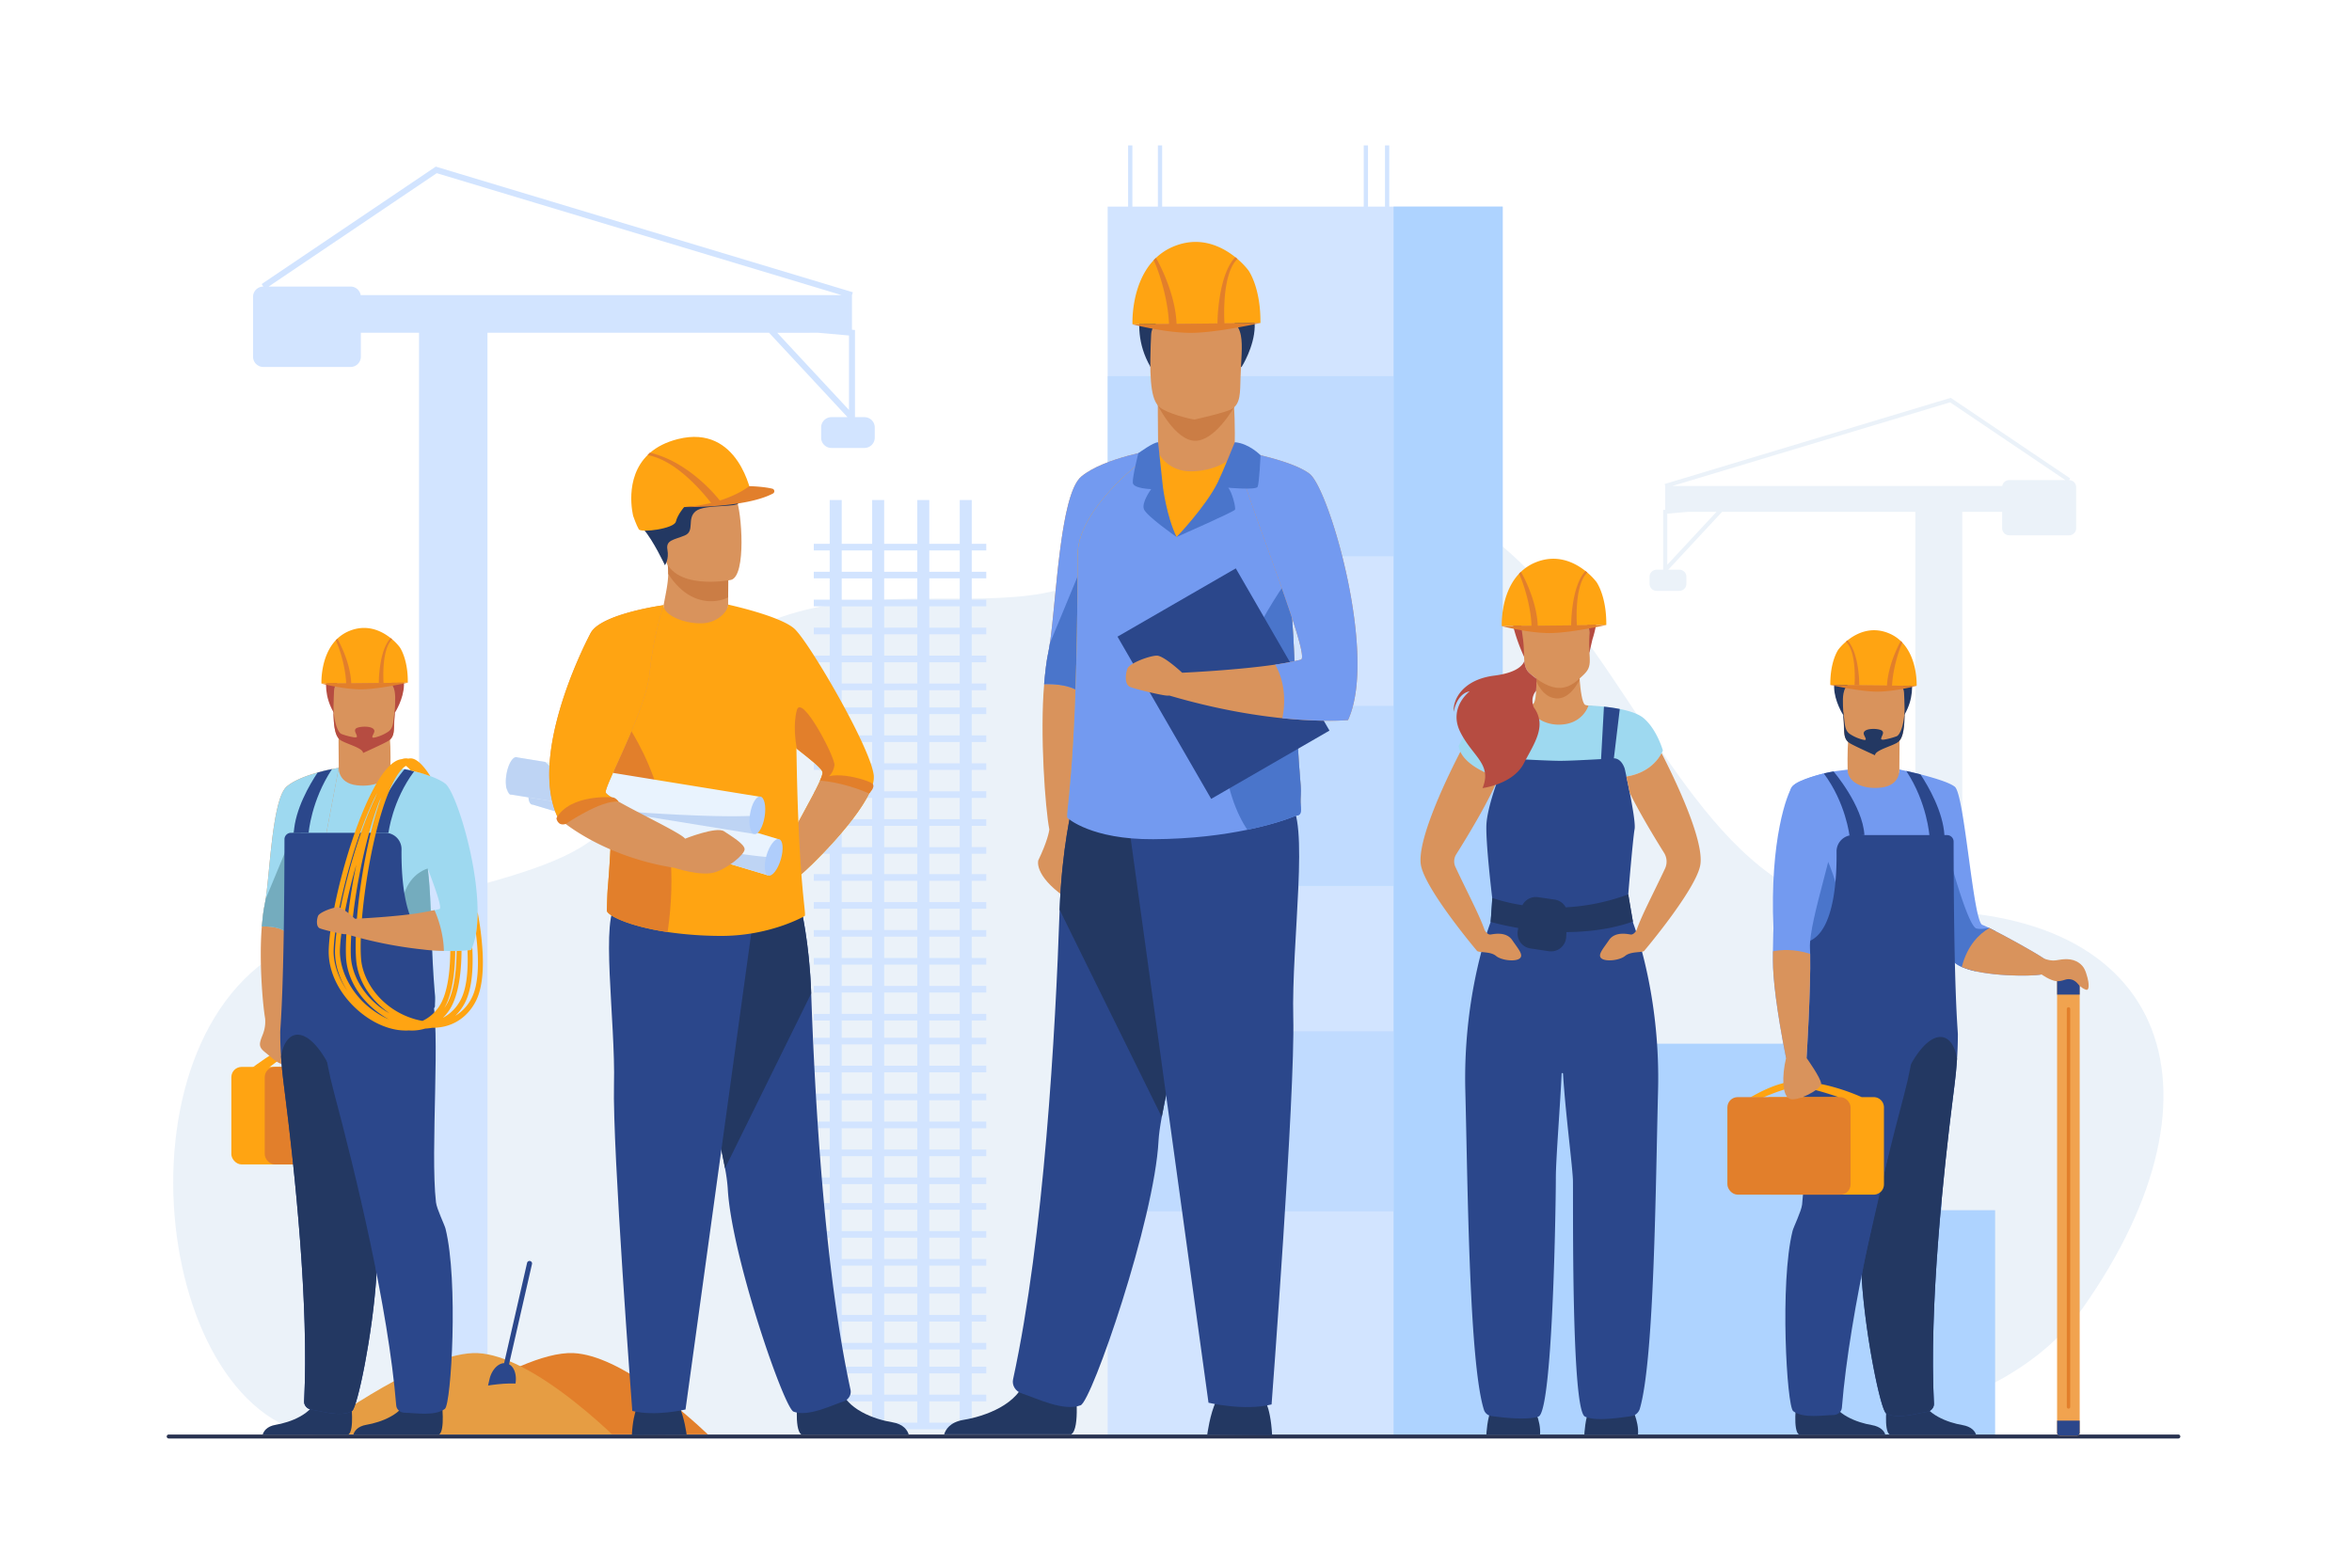 <svg id="Слой_2" data-name="Слой 2" xmlns="http://www.w3.org/2000/svg" viewBox="0 0 3000 2000"><defs><style>.cls-1{fill:#fff;}.cls-2{fill:#ebf2f9;}.cls-3{fill:#d2e4ff;}.cls-4{fill:#e27f2b;}.cls-5{fill:#e69d43;}.cls-6,.cls-7{fill:#aed3ff;}.cls-6{opacity:0.5;}.cls-8{fill:#283250;}.cls-9{fill:#233862;}.cls-10{fill:#d9935c;}.cls-11{fill:#cb7d45;}.cls-12{fill:#2b478b;}.cls-13{fill:#b64c41;}.cls-14{fill:#9ed9f0;}.cls-15{fill:#ffa412;}.cls-16{fill:#739af0;}.cls-17{fill:#4a75cb;}.cls-18{fill:#f1a34f;}.cls-19{fill:#74acbe;}.cls-20{fill:#e9f3fe;}.cls-21{fill:#bed4f4;}.cls-22{fill:#afcdfb;}</style></defs><rect class="cls-1" width="3000" height="2000"/><path class="cls-2" d="M2294,1828.55s254.18-6,362.79-160.1c196.77-279.08,108.09-523.82-242.21-505.61-391.88,20.38-343.55-844.75-1022.1-428.22-147.34,90.45-475.27-99.5-606.28,296.24C755.08,1125,521.11,1131.52,369.91,1207c-237.19,118.38-170.21,623.53,53.86,625.52S2294,1828.55,2294,1828.55Z"/><path class="cls-3" d="M1102.7,532.19h-12.17V421l-3.82-.34V376.5h0l1.11-3.66-532-160.27L333.72,362.41l2.14,3.17a13.14,13.14,0,0,0-13.1,13.1v76.39a13.14,13.14,0,0,0,13.1,13.1H447.17a13.14,13.14,0,0,0,13.1-13.1V424.51h74.21V1830.15h87.31V424.51H980.93L1081,532.19h-20.53a13.14,13.14,0,0,0-13.1,13.1v13.09a13.13,13.13,0,0,0,13.1,13.1h42.19a13.13,13.13,0,0,0,13.1-13.1V545.29A13.14,13.14,0,0,0,1102.7,532.19ZM557.08,220.93,1073.47,376.5H460.07a13.13,13.13,0,0,0-12.9-10.92H342.69Zm486.27,203.58,39.54,3.5v95l-91.53-98.45Z"/><path class="cls-4" d="M902.86,1829.92H518.75c18.5-13.65,84.89-61.26,145-87,24.92-10.65,48.76-17.54,67.67-16.69C791.42,1729,875.49,1804,902.86,1829.92Z"/><path class="cls-5" d="M780.76,1829.92H396.65c26.16-19.31,148.14-106.55,212.69-103.66,16.84.76,35.58,7.22,54.43,16.69C712.06,1767.21,761.07,1811.25,780.76,1829.92Z"/><path class="cls-2" d="M2639.09,612.49h0l1.47-2.17L2488.22,507.54,2123.29,617.47,2124,620h0v30.31l-2.62.23v76.26h-8.34a9,9,0,0,0-9,9v9a9,9,0,0,0,9,9H2142a9,9,0,0,0,9-9v-9a9,9,0,0,0-9-9h-14.09l68.68-73.86H2443v964.19h59.89V652.92h50.9v21a9,9,0,0,0,9,9h76.36a9,9,0,0,0,9-9v-52.4A9,9,0,0,0,2639.09,612.49Zm-151.74-99.22,147.06,99.22h-71.68a9,9,0,0,0-8.84,7.49H2133.13ZM2126.66,720.45V655.32l27.13-2.4h35.66Z"/><rect class="cls-3" x="1412.84" y="263.61" width="503.84" height="1567.84"/><rect class="cls-6" x="1412.84" y="479.94" width="364.68" height="229.69"/><rect class="cls-6" x="1412.84" y="900.53" width="364.68" height="229.69"/><rect class="cls-6" x="1412.84" y="1315.7" width="364.68" height="229.69"/><polygon class="cls-7" points="2544.78 1543.92 2476.78 1543.92 2476.78 1331.52 1916.68 1331.52 1916.68 263.61 1777.52 263.61 1777.52 1832.33 1916.68 1832.33 1916.68 1831.45 2476.78 1831.45 2476.78 1831.45 2544.78 1831.45 2544.78 1543.92"/><path class="cls-8" d="M2778.5,1835.16H215.18a2.53,2.53,0,0,1-2.52-2.52h0a2.54,2.54,0,0,1,2.52-2.52H2778.5a2.54,2.54,0,0,1,2.52,2.52h0A2.53,2.53,0,0,1,2778.5,1835.16Z"/><path class="cls-9" d="M2020.83,1830.16s1-21.7,6.82-33.34,52.38-3.64,52.38-3.64,10.73,19.42,9.28,36.88Z"/><path class="cls-9" d="M1895.87,1830.16s1-21.7,6.82-33.34,52.39-3.64,52.39-3.64,10.73,19.42,9.27,36.88Z"/><path class="cls-10" d="M2051,909.15c-5.81,4.22-58.46,31.7-58.46,31.7L1937,901.26s16.87-2.45,17.31-2.58c5-1.4,4.78-14.83,5.42-29.14.09-2.21.21-4.43.38-6.64l54.36-2,0,.67q.08,1,.15,2.16l.11,1.55c0,.54.08,1.07.12,1.63,1,12.57,3.08,30.33,7.1,32.4C2024.29,900.52,2039.76,900.34,2051,909.15Z"/><path class="cls-11" d="M2014.91,866.94c-4.48,9-14.47,24.59-29.28,24.08-14.14-.51-22.19-13.36-25.88-21.48.09-2.21.21-4.43.38-6.64l54.36-2,0,.67.15,2.16.11,1.55C2014.83,865.85,2014.87,866.38,2014.91,866.94Z"/><path class="cls-12" d="M1953.66,741.71s26.22-26.11,57.16.53C2010.82,742.24,1992.42,738.42,1953.66,741.71Z"/><path class="cls-13" d="M1943.93,837.75a224.87,224.87,0,0,1-13.43-37.21c-3.66-14.3-.31-68.54,54.23-64.86a73.58,73.58,0,0,1,31.27,9.21c12.3,7,30.49,22.85,15.1,71.12l-3.72,16.2Z"/><path class="cls-10" d="M2020.23,860.53c-14.08,13.46-31.57,31.4-69.27-1.77-7.38-6.49-6.88-16.47-7.31-30.8-.52-17-4.6-27.35-2.7-37.13,2.25-11.7,12.25-17,33-18.79,38.12-3.31,57.39,5.28,54.83,24.2C2023.08,838.46,2034.54,846.84,2020.23,860.53Z"/><path class="cls-13" d="M1989.16,771.35s22.6-.48,27.76,7.08,5.87,16,8.47,20.26a16.41,16.41,0,0,1,2.17,9l5-33.73L2002,767.92Z"/><path class="cls-14" d="M2121,957.4s-9.65,28.44-48.77,33.65c-1.06.14-2.15.26-3.26.37H1909.6l-.85-.26c-6.19-2-44.26-15-48.26-39.4,0,0,20-41.1,35.29-46.2a97.43,97.43,0,0,1,17.1-3.45c6.63-.85,13.6-1.41,19.45-1.79,8.06-.5,14-.63,14-.63s12.41,25.16,42.61,24.79,37.19-24.42,37.19-24.42,8.48.24,19.74,1.46c6.21.67,13.26,1.63,20.21,3,11.78,2.34,23.25,5.88,29.81,11.21C2113.32,929.93,2121,957.4,2121,957.4Z"/><path class="cls-12" d="M2083.06,1177.36c-1.7-9.42-4.22-23.76-6.2-36.37,0-.17,5.9-71.2,8.08-83.19s-12.64-77.32-12.64-77.32c-3.45-10-9.3-13.05-13.79-13.05l7.54-62.89c-7-1.39-14-2.35-20.21-3l-3.61,65.91-.06,1c-8.26.46-18.56,1-28.15,1.44s-18.48.75-24,.75c-11.12,0-36.63-1.27-53.58-2.2l-.07-.94-4.09-67.11c-5.85.38-12.82.94-19.45,1.79l7.21,65.32h0c-4.75,0-10.21,8.43-11,13.11l-.73,20.43c-3.59,10.29-11,33.15-12.26,49.19-1.63,21.2,7.23,95,7.29,95.49-.32,8.79-1,20-2.15,30.9-6.65,18-35,101.93-32.16,214.73,2.7,105.31,4.29,285.24,16.7,372.6,2,14.18,4.31,25.92,7,34.5a11.64,11.64,0,0,0,9.56,8.09c14.23,2,46.3,5.61,60.1.59,6.61-2.41,11.35-39.13,14.7-86.48,3.21-45.38,5.14-100.54,6.21-144.56,0,0,0,0,0,0,.86-35.09,1.19-63.11,1.19-73.48,0-23.46,5.55-92.3,7.38-132.79a.9.9,0,0,1,1.8,0h0c2.78,48.07,12.49,121,12.65,137.17.36,39.29-1.93,291.7,15.24,300.18,13.13,6.48,44.07,1.58,58.85-.42a13.61,13.61,0,0,0,11.25-9.71c18.47-63.51,20.1-284.2,23.21-405.65C2117.77,1280.08,2090.22,1197,2083.06,1177.36Z"/><path class="cls-10" d="M1938.34,1222.78c-5.45,4.37-23.27,2.54-30.18-3.27s-20.74-4-24-6.19c-.23-.15-64.57-76.4-71.55-108.49-7-32.38,37.5-121.49,50.11-145.78,9.33,19.71,40.41,30.35,46,32.11l.85.26h1.73c-10.49,28.35-41.85,79.39-53.93,98.62a16.68,16.68,0,0,0-1,15.89c15.52,33.28,30.7,61.35,37.35,80.79,1.32,2.16,4.15,6,7.58,5.5,4.74-.73,20-4,27.65,7.27S1943.8,1218.42,1938.34,1222.78Z"/><path class="cls-15" d="M2036.29,742.47a80.27,80.27,0,0,0-11.7-12.07c-1.19-1-2.47-2.07-3.83-3.09-13.82-10.52-35.93-20.78-62.58-9.66A59.48,59.48,0,0,0,1940,729.49c-1.18,1.12-2.3,2.26-3.35,3.45-23.11,25.64-21.15,65.85-21.15,65.85l133.35-1.42C2049.24,760.14,2036.29,742.47,2036.29,742.47Z"/><path class="cls-4" d="M2011.35,797.77c-.38-5.61-2.93-51.62,13.24-67.36a28.75,28.75,0,0,0-2.27-1.89c-17.24,18.09-18.34,63.4-18.28,69.32l-42.62.46c-1.27-32.66-19.29-65.18-21.46-68.81a32.37,32.37,0,0,0-2.46,2.52c3.13,5.51,14.9,37,16,66.37l-38.07.41s35.51,9.18,62.26,8.85,71.09-10.27,71.09-10.27Z"/><path class="cls-13" d="M1943.39,974.32c-13.64,26.19-52.39,31.1-52.39,31.1,12.56-30.56-12.73-40.19-28.37-71.48s12-52,12-52c-17.1,3.28-20.37,26.2-20.37,26.2-1.45-15.28,11.28-41.1,51.66-46.2,29.57-3.73,36.71-13.7,38.41-18.77.66,6.58,2.26,11.73,6.68,15.62,3.12,2.75,6.11,5.14,9,7.22-.07,1.19-.12,2.38-.18,3.56-.17,4-.28,8-.47,11.62a19.68,19.68,0,0,0-4.23,17.21,18.7,18.7,0,0,0,1.4,4.28,36.07,36.07,0,0,1,7,17.45C1965.37,937.41,1953.62,954.68,1943.39,974.32Z"/><path class="cls-9" d="M2082.75,1175.65l-5.89-34.65a270.41,270.41,0,0,1-79.78,16.56,19.27,19.27,0,0,0-14.2-9.92l-21.16-3.06a19.29,19.29,0,0,0-19.89,10.24c-20.32-3.14-34-7.75-38.39-9.34v.19l-2.1,30.42v.08c12.22,3.25,23.94,5.78,35.15,7.7l-.63,4.24a19.3,19.3,0,0,0,16.23,21.89l23.45,3.52a19.3,19.3,0,0,0,22.11-17.88l.41-6.52C2042.75,1188.89,2072.46,1179.49,2082.75,1175.65Z"/><path class="cls-10" d="M2168.5,1104.83c-7,32.09-71.32,108.34-71.55,108.49a7.12,7.12,0,0,1-2.52.83l-.12,0c-5.32.92-15.68.54-21.37,5.34-6.91,5.81-24.74,7.64-30.2,3.27s1.83-12,9.46-23.29,22.92-8,27.65-7.27c2.81.43,5.25-2.1,6.74-4.22a.94.94,0,0,0,.09-.12c.28-.41.55-.81.75-1.16,6.51-19,21.16-46.26,36.31-78.57a21,21,0,0,0-1.2-20.09c-10.12-16.17-30.66-49.75-43.87-76.69-1.54-7.79-3.08-15.12-4.27-20.66,29-4.67,41-22.33,44.93-29.86C2133.05,987.47,2175.37,1073.2,2168.5,1104.83Z"/><g id="P297LW"><path class="cls-16" d="M2604.06,1243.15c-9.74,2.24-53.72,2.78-84.6-4.16a94.32,94.32,0,0,1-17.19-5.36c-5.82-2.57-10.2-5.67-12.44-9.4-3.49-5.81-9.88-25.72-17.39-51.82-20.68-71.91-49.78-190.74-49.78-190.74s58.44,11.93,70.8,22.11,23.29,171.7,34.92,176.07c1.72.64,4.68,2,8.46,3.86.19.09.37.19.56.27,2.26,1.12,4.8,2.41,7.55,3.82,24.13,12.4,64.06,34.74,68.2,39.71C2618.61,1234.05,2618.25,1239.87,2604.06,1243.15Z"/><path class="cls-16" d="M2491.92,1073.63a46.26,46.26,0,0,0-.77-8.26c-7.52-41.35-67.32-83.7-68.49-83.7v.86c0,6.32-10,18-25.31,19-18.21,1.19-40.67-9.19-40.67-19.68-.11,0-10.23,1.37-13.66,1.75-14.59,1.66-43.71,9.54-56.18,19-11.86,9,4.9,65.46,15.28,105.47,4.39,16.92,7.64,30.89,7.1,37.08-.26,3-3,44.09-5.4,81.24-2,30.65-3.82,58.62-3.87,60.37-.14,3.48,17.17,15.67,46.23,24.89a231.05,231.05,0,0,0,23,6,245.22,245.22,0,0,0,50.15,5c6,0,11.69-.32,17.06-.86C2477.94,1317.63,2492.16,1270.32,2491.92,1073.63Z"/><path class="cls-10" d="M2356.68,981.36c-.35-16.07-.09-35.24,2.08-51.44l64.11,10.47s.07,19.57-.21,41.28c0,0,1.74,20.14-23.06,23.08S2356,996.9,2356.68,981.36Z"/><path class="cls-9" d="M2410.31,1830.17c-8.06-5-3.32-41.73-3.32-41.73s37.75-30,42.84-6.89,35.63,33.54,53,36.43c12,2,16.44,8.2,17.58,12.14Z"/><path class="cls-17" d="M2351.59,1198c0,61.48-29.8,44.91-47.78,28.31,2.42-37.15,4.12-168.73,4.12-168.73S2351.59,1110,2351.59,1198Z"/><path class="cls-17" d="M2545,1187.8c-1.19,8.63-14.81,33.73-25.49,51.19a94.32,94.32,0,0,1-17.19-5.36c-5.82-2.57-10.2-5.67-12.44-9.4-3.49-5.81-9.88-25.72-17.39-51.82,5.56-32.13,10.84-63.86,10.84-63.86l1.64-21.28c0,1.64,24.91,95.13,36.2,97.31,6.8,1.33,11.62-.28,15.72-.87.19.09.37.19.56.27C2539.66,1185.1,2542.2,1186.39,2545,1187.8Z"/><path class="cls-9" d="M2294.63,1830.17c-8.06-5-3.33-41.73-3.33-41.73s37.76-30,42.85-6.89,35.63,33.54,53,36.43c12,2,16.37,8.2,17.51,12.14Z"/><path class="cls-9" d="M2350.58,911.43S2307.78,844,2390,839.49c0,0,30.82,3.63,37.8-3.34,0,0,23.91,36.33,1.58,75.28S2350.58,911.43,2350.58,911.43Z"/><path class="cls-10" d="M2421,946.64c-6.23,4.9-24.5,9.77-29.78,10.34,0,0-27.08-6-32-9-7.63-4.62-7.14-14-7.53-27-.46-15.4-2-27.49-.3-36.36,2-10.62,8.78-16.66,27.62-18.3,34.6-3,49,5.66,49.61,17.26.16,3.11.3,6.08.4,8.9C2430.38,928.66,2427.52,941.48,2421,946.64Z"/><path class="cls-9" d="M2429.31,904.34c-.34,21-6,33.36-10.09,34.93a86.87,86.87,0,0,1-16,4.28c-1.95.23-3.82.17-3.8-.94.07-3.3,4.48-7.38,1.2-10.3-3.44-3.07-21.91-4.11-23.4,2.59-.73,3.27,5.23,9,1.15,9.17-1.24-.21-2.46-.45-3.62-.76a53.35,53.35,0,0,1-14.23-6.28c-7.63-4.62-7.13-11.7-8.81-24.61-1.1-8.34-1.1-3.82,0,8.57,1.14,13-1.1,21.28,7.52,27,4.79,3.17,32.41,15.58,32.41,15.58-.41-6.57,23.14-12,29.37-16.91C2426.75,942.1,2429.65,931.58,2429.31,904.34Z"/><path class="cls-12" d="M2299.94,1286.72c-.13,3.48,17.18,15.67,46.24,24.88,2.34.75,4.77,1.47,7.26,2.16a.11.11,0,0,1,.06.07c2.71,31.81,10.05,76.75,16.67,120.11h0c1.71,11.24,3.37,22.38,4.9,33.15,4,28.5,7.06,54.48,7.39,73.17v.2c.14,8.58-7.1,30-7.64,34.92-.34,3-.61,6.22-.81,9.57a387.78,387.78,0,0,0,.61,46.11c4.75,73.73,24.23,168.07,31.18,172.08,13.82,8,39,0,51.74-1.87,5.29-.79,9.53-5.3,9.25-10.63-6.24-122.36,11.69-292.78,25.09-397.53q.52-4.09,1-8c1.6-12.35,2.66-23.89,3.33-34.29.61-9.12.91-17.4,1-24.58,0-2.24.05-4.38.06-6.4,0-6.56-5.18-49.49-5.42-246.18h0a8.3,8.3,0,0,0-8.27-8.26H2363.38a20.85,20.85,0,0,0-20.84,21.13c.19,15-.35,36-3.61,56-4.44,27.31-13.94,52.82-33.56,59a.07.07,0,0,0,0,0c-.09.2-.63,1.39-1.49,3.38v0q-.27,7.41-.62,15.09c0,1-.08,2.07-.14,3.1,0,.61,0,1.21-.09,1.83,0,1-.09,2.08-.15,3.13-.08,1.72-.16,3.46-.26,5.21-.08,1.38-.15,2.75-.23,4.14-.14,2.66-.31,5.36-.48,8.08,0,.87-.1,1.73-.16,2.61-.23,3.52-.47,7.09-.75,10.68-.07,1.1-.16,2.2-.25,3.32,0,.53-.07,1.07-.12,1.6-.11,1.41-.22,2.82-.34,4.23s-.25,3-.38,4.52C2299.37,1277.92,2300.08,1282.85,2299.94,1286.72Z"/><path class="cls-9" d="M2374.62,1631.07c4.75,73.73,24.23,168.07,31.18,172.08,13.82,8,39,0,51.74-1.87,5.29-.79,9.53-5.3,9.25-10.63-6.24-122.36,11.69-292.78,25.09-397.53q.52-4.09,1-8c1.6-12.35,2.66-23.89,3.33-34.29-6.37-41.53-42.34-43.76-75,42.16C2425.32,1421.46,2373.54,1614.18,2374.62,1631.07Z"/><path class="cls-12" d="M2298.59,1536.8c-1,8.53-11,28.79-12.16,33.62-16.49,66.32-7.38,223.57.79,229.86,12.65,9.73,38.63,5.11,51.54,4.93,5.36-.07,10.14-4,10.57-9.31,10.14-125.3,52.16-297.39,79.18-398.62,13.61-51,15.53-88.49,15.53-88.49s-126.28-77.37-139.94-35.1C2292,1311.09,2306.21,1471.36,2298.59,1536.8Z"/><path class="cls-15" d="M2427.22,820.63c-.88-1-1.8-1.93-2.77-2.85a49,49,0,0,0-15-9.78c-22-9.19-40.28-.71-51.69,8-1.13.85-2.19,1.71-3.17,2.56a66.77,66.77,0,0,0-9.67,10s-10.69,14.59-10.33,45.34L2444.69,875S2446.31,841.81,2427.22,820.63Z"/><path class="cls-4" d="M2365.45,874.16l6.05.07c.12-1.75-.17-41.73-15.08-57.25a20.73,20.73,0,0,0-1.88,1.55C2368.7,832.19,2365.48,873.75,2365.45,874.16Z"/><path class="cls-4" d="M2413.31,874.69c1.26-24.48,10.64-50.2,13.17-54.77a24,24,0,0,0-2-2.14c-1.76,3-16.13,29.65-17.65,56.84l-72.26-.78s36.62,8.22,58.71,8.49,51.44-7.31,51.44-7.31Z"/><path class="cls-12" d="M2338.68,984.18s37.22,43.36,39.41,81.19l-19,1s-4.78-42.14-32.79-79.61c0,0,4.38-1.06,5.84-1.35C2334.13,985,2338.68,984.18,2338.68,984.18Z"/><path class="cls-12" d="M2431.48,983.58c26.66,40.35,29.52,82.61,29.52,82.61l19.14-.33c-1.57-29.74-20.26-62.45-30.57-77.95C2449.57,987.91,2436.33,984.56,2431.48,983.58Z"/><path class="cls-15" d="M2389.92,1399.68h-15.37c-7.14-3.24-45.63-19.91-82.62-20.11-26.69-.15-57.1,19.79-58.93,20-4.64.55,15.46.73,15.46.73s30.12-13.33,43.65-13.64c12.9-.3,41.54,9.08,53,13H2259a13.14,13.14,0,0,0-13.1,13.1V1511a13.13,13.13,0,0,0,13.1,13.09h131A13.13,13.13,0,0,0,2403,1511v-98.22A13.14,13.14,0,0,0,2389.92,1399.68Z"/><rect class="cls-4" x="2203.3" y="1399.68" width="157.15" height="124.41" rx="13.1"/><path class="cls-16" d="M2308.9,1216.93c.93,44.4-4.6,132.81-4.6,132.81h-26.19c-12.37-62.21-16.73-102.23-16.73-124.06q0-6.45,0-12c.17-18.64.67-29.47.67-29.47-4.91-112.94,17.65-173.33,24.73-181.65s39.5-15.79,39.5-15.79,10.71,31.2,15.08,56.3-34.34,130.57-32.74,166.62C2308.76,1211.93,2308.84,1214.36,2308.9,1216.93Z"/><path class="cls-18" d="M2648.84,1247.15h-21.18a3.84,3.84,0,0,0-3.82,3.84v576.8a3.84,3.84,0,0,0,3.82,3.83h21.18a3.83,3.83,0,0,0,3.82-3.83V1251A3.84,3.84,0,0,0,2648.84,1247.15Z"/><path class="cls-12" d="M2648.84,1247.15h-21.18a3.84,3.84,0,0,0-3.82,3.84v17.87h28.82V1251A3.84,3.84,0,0,0,2648.84,1247.15Z"/><path class="cls-12" d="M2623.84,1827.79a3.84,3.84,0,0,0,3.82,3.83h21.18a3.83,3.83,0,0,0,3.82-3.83v-15.42h-28.82Z"/><path class="cls-4" d="M2638.43,1285a2.19,2.19,0,0,0-2.18,2.18v507.71a2.18,2.18,0,0,0,4.36,0V1287.13A2.19,2.19,0,0,0,2638.43,1285Z"/><path class="cls-10" d="M2304.3,1349.74s5.53-88.41,4.6-132.81c-21-6.75-37.84-5.27-47.47-3.25q0,5.55,0,12c0,21.83,4.36,61.85,16.73,124.06-5.46,22.91-5.09,47.65,4.36,52s40.75-12,40.38-19.28S2304.3,1349.74,2304.3,1349.74Z"/><path class="cls-10" d="M2662.67,1247.51c-2.55-9.36-4.45-14.55-10.89-19.09-9.37-6.61-20.49-4.82-28.78-3.37-6.33,1.11-13-1-15.74-2.08-14.68-9.78-51.52-29.94-69.86-39-12.52,7.26-27.9,21.62-35.13,49.65,28.23,12.45,90,12.23,101.79,9.52,0,0,10.89,7.91,19.18,8.64,3.13.27,7.09-.64,10.79-1.88,5.82-2,12.07,0,16.25,5.17,4,5,9.29,7.71,11.47,7.71C2665.12,1262.79,2664.28,1253.41,2662.67,1247.51Z"/></g><rect class="cls-15" x="295.09" y="1361.13" width="157.15" height="124.41" rx="13.1"/><rect class="cls-4" x="337.65" y="1361.13" width="157.15" height="124.41" rx="13.1"/><path class="cls-15" d="M322.37,1361.67s31.1-22.92,35.74-22.37,12,2.18,12,2.18l-27.83,21Z"/><path class="cls-14" d="M567.87,999.66c-12.48-9.43-41.59-17.31-56.19-19-3.42-.38-13.67-.43-13.78-.43,0,10.49-22.34,19.55-40.54,18.36-15.35-1-25.31-12.67-25.31-19v0c-1.18,0-61,41.5-68.49,82.85a45.37,45.37,0,0,0-.78,8.26c-.24,196.69-12.16,226.86-8.39,226.79,0,0,22.37,17.21,63.89,21.28,5.36.54,11.05.84,17.05.87a245.19,245.19,0,0,0,50.15-5,225,225,0,0,0,23-6c29.06-9.21,46.37-21.4,46.24-24.88-.14-3.88.57-8.8.09-14.32-1.82-20.82-2.81-39-3.57-57.34,31.54,2.77,49.73-.35,49.73-.35C626.84,1156.23,584.74,1012.4,567.87,999.66Zm-7.37,160.09c-1.92.52-4,1-6.23,1.48-1.54.34-3.14.65-4.8,1,0-.76-.06-1.52-.09-2.26-.43-10.3-.91-20.11-1.58-29.45-.57-7.81-1.27-15.29-2.19-22.42C556.49,1136.75,564.08,1158.79,560.5,1159.75Z"/><path class="cls-10" d="M432.05,979.62s-46.2,7-66.09,23.58-21.9,122.11-28.53,152c-1.3,5.86-2.47,15.31-3.48,26.84-3.56,40.49.7,96.64,4.23,117.39a44.7,44.7,0,0,1-2.71,19.59c-5.1,12.74-6.19,16.37,2.91,23.65s18.91,17.46,25.82,14.55c5.34-2.24,4.39-37.6,3.68-53.66,8-34.3,20.9-98.68,33.07-161.07C417.17,1059.26,432.05,979.62,432.05,979.62Z"/><path class="cls-14" d="M432.05,979.63s-8.58,45.89-19.81,104.39c-3.56,18.56-7.39,38.39-11.29,58.43-15.9,31.15-29.55,52.34-33.76,48.35-8.6-8.12-23.69-9.12-33.24-8.82,1-11.52,2.18-21,3.48-26.83.52-2.36,1-5.19,1.5-8.4,5.56-37.55,8.72-128.29,27-143.55,9.63-8,25.44-13.8,39.18-17.64h0c7-2,13.5-3.4,18.34-4.38C428.73,980.13,432.05,979.63,432.05,979.63Z"/><path class="cls-19" d="M367.19,1190.8c-8.59-8.11-23.69-9.12-33.24-8.81,1-11.53,2.18-21,3.48-26.84.52-2.36,1-5.19,1.5-8.41l47.66-115.06S371.41,1194.79,367.19,1190.8Z"/><path class="cls-10" d="M498,978.45c.35-16.06.08-35.24-2.09-51.44l-64.1,10.48s0,19.56.28,41.27h-.06s-1.75,20.13,23.05,23.08S498.69,994,498,978.45Z"/><path class="cls-9" d="M444.37,1830.12c8.06-5,3.34-42,3.34-42s-37.75-30-42.84-6.89-35.63,33.54-53,36.43c-12,2-15.7,8.66-16.84,12.6Z"/><path class="cls-19" d="M554.28,1161.28s-12,16.23-14.46,16.23-32.74-11.73-24.05-38,29.84-31.48,29.84-31.48c.92,7.13,1.62,14.61,2.19,22.42.67,9.34,1.15,19.15,1.58,29.45,0,.74,0,1.5.09,2.26,1.66-.31,3.26-.62,4.8-1Z"/><path class="cls-9" d="M560.05,1830.12c8.06-5,3.35-42,3.35-42s-37.76-30-42.85-6.89-35.63,33.54-53,36.43c-12,2-15.7,8.66-16.84,12.6Z"/><path class="cls-13" d="M504.12,908.53s42.8-67.47-39.37-71.94c0,0-30.82,3.63-37.8-3.35,0,0-23.91,36.33-1.58,75.29S504.12,908.53,504.12,908.53Z"/><path class="cls-10" d="M433.73,943.74c6.23,4.9,24.49,9.76,29.77,10.33,0,0,27.09-6,32-9,7.62-4.62,7.13-14,7.52-27,.47-15.39,2-27.48.31-36.36-2-10.61-8.78-16.65-27.62-18.29-34.6-3-49,5.66-49.61,17.26-.16,3.11-.3,6.08-.4,8.89C424.32,925.75,427.18,938.58,433.73,943.74Z"/><path class="cls-13" d="M425.39,901.44c.34,20.95,6,33.36,10.08,34.92a86.4,86.4,0,0,0,16,4.29c2,.23,3.82.16,3.79-.94-.06-3.31-4.48-7.38-1.19-10.31s21.91-4.1,23.4,2.6c.73,3.26-5.23,9-1.15,9.16,1.24-.21,2.46-.45,3.62-.75a54,54,0,0,0,14.23-6.28c7.63-4.62,7.13-11.71,8.81-24.61,1.1-8.35,1.1-3.82,0,8.56-1.14,13,1.1,21.28-7.52,27-4.79,3.18-32.41,15.58-32.41,15.58.4-6.57-23.14-12-29.37-16.9C428,939.19,425.05,928.68,425.39,901.44Z"/><path class="cls-12" d="M554.76,1283.82c.13,3.48-17.18,15.67-46.24,24.88-2.34.75-4.77,1.46-7.26,2.16a.09.09,0,0,0-.06.07c-2.71,31.81-10.05,76.74-16.67,120.11h0c-1.71,11.24-3.37,22.37-4.9,33.14-4,28.51-7.06,54.48-7.39,73.18v.19c-.14,8.58,7.1,30,7.64,34.93.34,3,.61,6.22.81,9.57a387.8,387.8,0,0,1-.61,46.11c-4.75,73.73-24.23,168.06-31.18,172.08-13.82,8-39,0-51.74-1.88-5.29-.78-9.53-5.29-9.26-10.63,6.25-122.36-11.68-292.77-25.09-397.53-.34-2.73-.69-5.4-1-8-1.61-12.35-2.66-23.89-3.33-34.29-.61-9.12-.91-17.41-1-24.59q0-3.36-.06-6.39c0-6.56,5.18-49.5,5.42-246.19h0a8.3,8.3,0,0,1,8.27-8.26H491.32a20.84,20.84,0,0,1,20.83,21.14c-.18,15,.36,36,3.62,55.94,4.43,27.31,13.94,52.83,33.56,59,0,0,0,0,0,0,.09.2.63,1.39,1.49,3.38v0q.28,7.41.63,15.09c0,1,.08,2.06.14,3.1,0,.61.05,1.21.09,1.82,0,1,.09,2.09.15,3.13.07,1.73.16,3.46.26,5.22.08,1.38.15,2.75.23,4.14q.21,4,.48,8.07c0,.88.1,1.74.16,2.62.23,3.52.47,7.08.74,10.67.08,1.11.17,2.21.26,3.32,0,.54.07,1.07.12,1.61.11,1.4.21,2.81.33,4.23s.26,3,.39,4.52C555.33,1275,554.62,1279.94,554.76,1283.82Z"/><path class="cls-9" d="M480.08,1628.17c-4.75,73.73-24.23,168.06-31.18,172.08-13.82,8-39,0-51.74-1.88-5.29-.78-9.53-5.29-9.26-10.63,6.25-122.36-11.68-292.77-25.09-397.53-.34-2.73-.69-5.4-1-8-1.61-12.35-2.66-23.89-3.33-34.29,6.37-41.54,42.34-43.76,75,42.16C447.39,1423.33,481.16,1611.27,480.08,1628.17Z"/><path class="cls-12" d="M556.11,1533.9c1,8.52,11,28.79,12.16,33.62,16.49,66.32,7.38,223.57-.8,229.86-12.64,9.73-38.63,5.1-51.54,4.93-5.35-.08-10.13-4-10.56-9.32-10.14-125.29-52.16-297.38-79.18-398.61-13.61-51-15.54-88.49-15.54-88.49s126.29-77.37,140-35.1C562.69,1308.19,548.49,1468.45,556.11,1533.9Z"/><path class="cls-15" d="M509.83,825.6a66.51,66.51,0,0,0-9.67-10c-1-.85-2-1.7-3.17-2.55-11.41-8.69-29.67-17.16-51.69-8a49.2,49.2,0,0,0-15.05,9.78c-1,.92-1.9,1.87-2.77,2.85C408.39,838.9,410,872.12,410,872.12l110.15-1.18C520.52,840.19,509.83,825.6,509.83,825.6Z"/><path class="cls-4" d="M489.25,871.26c0-.41-3.25-42,10.91-55.64a22.21,22.21,0,0,0-1.88-1.55c-14.91,15.52-15.21,55.5-15.08,57.26Z"/><path class="cls-4" d="M448,871.71c-1-27-15.93-53.84-17.72-56.84a24.94,24.94,0,0,0-2,2.09c2.59,4.54,12.31,30.55,13.24,54.82l-31.45.34s29.34,7.58,51.44,7.31,58.71-8.49,58.71-8.49Z"/><path class="cls-12" d="M516,981.27s-37.22,43.36-39.4,81.19h18.92s4.82-41.12,32.83-78.59Z"/><path class="cls-12" d="M423.49,981.18c-26.66,40.35-29.82,81.28-29.82,81.28H374.75c1.58-29.74,20.07-61.41,30.39-76.9h0C412.16,983.6,418.65,982.16,423.49,981.18Z"/><path class="cls-15" d="M615.63,1215.53a395.4,395.4,0,0,0-6.44-51.93,165.54,165.54,0,0,1-2.09,27.51c4.68,37.3,2.87,65.81-5.44,82a55.61,55.61,0,0,1-20.91,22.83,66,66,0,0,0,11.56-15.26c6.39-11.45,12.27-32.76,10.09-72.07-.44,1.12-.9,2.2-1.39,3.25,0,0-1.62.28-4.74.6,1.28,28.74-1.79,50.75-9.13,63.92A54.32,54.32,0,0,1,565,1298.5a64.94,64.94,0,0,0,7.87-9.5c7.58-11.14,15.49-33,15.83-76q-2.84.16-6.29.26c-.35,33-5.21,57.47-14.36,70.87-.42.62-.86,1.24-1.31,1.84,6.94-11.91,13.58-33.5,13.92-72.68-2,0-4.07,0-6.3,0-.33,32.92-5.21,57.42-14.35,70.81a51.87,51.87,0,0,1-21.16,18.33c-2.52-.43-5.1-1-7.69-1.69-.35-.08-.7-.17-1-.28l-.11,0-1-.29q-4.74-1.38-9.2-3.15c-36.39-14.45-57.27-47-59.3-73.74-1.44-19,.1-47.29,3.94-78.06,7.56-60.64,24-130.94,44.06-158.88.34-.47.66-.93,1-1.37h0c.42-.55.84-1.09,1.27-1.59.74-.89,1.47-1.72,2.22-2.48l0,0a24.61,24.61,0,0,1,4.67-3.82,12.12,12.12,0,0,1,1.38,1,26.6,26.6,0,0,1,4.64,4.78l0,.05c2.09.45,4.26,1,6.48,1.53,1,.28,2.09.55,3.15.86a.73.73,0,0,1,.2,0c.25,0,.5.13.74.2,1.3.36,2.6.74,3.91,1.13l2.23.69,2.62.85,2.84,1c1,.35,2,.71,3,1.08l-.06-.09c-11.79-18.58-20.17-22.91-25.61-22.65a15,15,0,0,0-2.55.34,10.73,10.73,0,0,0-2.73-.37,16.35,16.35,0,0,0-5.48,1c-5.6.54-11.49,4.08-17.59,10.59-.42.43-.83.89-1.25,1.36a108.23,108.23,0,0,0-10.16,13.8l-.06.09c-32.25,51-62.32,164.2-64.11,217.2-1.41,41.94,30.88,79.44,63.51,94.8a98.37,98.37,0,0,0,9.49,3.89q2.65.93,5.26,1.66l.11,0a72.55,72.55,0,0,0,19.63,2.84c1.35,0,2.68,0,4-.13,1.36.09,2.71.13,4.05.13a57.84,57.84,0,0,0,17-2.48c.85,0,1.7-.1,2.54-.16s1.44-.13,2.14-.22c1.38-.16,2.75-.37,4.1-.62a68,68,0,0,0,11.52-.89,58.12,58.12,0,0,0,30.63-14.88,66.1,66.1,0,0,0,13.68-18.3C612.41,1266.53,617.23,1247.91,615.63,1215.53Zm-190.06-3.76c1.58-46.91,27.23-146.54,55.59-200.33-1,2.38-2,4.84-3,7.37-26.8,56.76-49.31,147-50.84,192.65-.65,19.08,5.68,37.23,15.85,52.8C431,1247.07,425,1227.84,425.57,1211.77Zm67.53,87.36c-40.36-19-60.48-58.33-59.49-87.36.86-25.77,9-67.47,20.86-108.73-9.25,44.6-14.41,89.84-13.14,117.63,1.6,35.19,26.6,64.45,54.52,79.69C494.93,1300,494,1299.57,493.1,1299.13Zm-45.53-78.88c-1.84-40.24,10.88-121.26,29.69-179.38,2.11-6.5,4.29-12.72,6.54-18.57.84-1.78,1.68-3.51,2.52-5.22-14.48,39.66-25.36,96.34-30.08,143.94-2.42,24.61-3.19,46.79-2,63,2.2,29,20.3,53.3,42.54,68.73C465.8,1275.56,448.7,1245.06,447.57,1220.25Z"/><path class="cls-10" d="M554.28,1161.28c-1,.15-20.37,3.68-21.42,3.83-32.21,4.72-75.55,6.81-80.07,7-.42-.39-15.79-14.71-21.79-14.71s-23.6,6.38-25.39,11.29-2.5,13.76,2.51,15.72,25.74,6.87,31.11,7.37a14.91,14.91,0,0,0,2.57,0A544.25,544.25,0,0,0,539,1211.28a232.54,232.54,0,0,0,27.17,1.83C565.81,1190.87,558.32,1170.32,554.28,1161.28Z"/><path class="cls-3" d="M1258,702.22v-8.46h-18.52V637.91h-15.33v55.85h-38.83V637.91H1170v55.85h-42.22V637.91h-15.33v55.85h-38.83V637.91h-15.33v55.85H1038v8.46h20.3v27.19H1038v8.46h20.3v27.19H1038v8.47h20.3v27.19H1038v8.46h20.3v27.19H1038v8.47h20.3V872H1038v8.46h20.3v22H1038V911h20.3v27.2H1038v8.46h20.3V973.8H1038v8.46h20.3v27.19H1038v8.47h20.3v27.19H1038v8.46h20.3v27.19H1038v8.46h20.3v26H1038v8.47h20.3v27.19H1038v8.46h20.3v27.19H1038V1195h20.3v27.19H1038v8.46h20.3v27.19H1038v8.46h20.3v27.2H1038v8.46h20.3v22H1038v8.46h20.3v27.19H1038V1368h20.3v27.19H1038v8.46h20.3v27.19H1038v8.46h20.3v27.2H1038V1475h20.3v27.19H1038v8.46h20.3v24.26H1038v8.46h20.3v27.19H1038V1579h20.3v27.19H1038v8.46h20.3v27.19H1038v8.47h20.3v27.19H1038V1686h20.3v27.19H1038v8.46h20.3v22H1038v8.47h20.3v27.19H1038v8.46h20.3v27.19H1038v8.47h220v-8.47h-18.52v-27.19H1258v-8.46h-18.52V1752.1H1258v-8.47h-18.52v-22H1258v-8.46h-18.52V1686H1258v-8.46h-18.52v-27.19H1258v-8.47h-18.52v-27.19H1258v-8.46h-18.52V1579H1258v-8.47h-18.52v-27.19H1258v-8.46h-18.52v-24.26H1258v-8.46h-18.52V1475H1258v-8.46h-18.52v-27.2H1258v-8.46h-18.52v-27.19H1258v-8.46h-18.52V1368H1258v-8.47h-18.52v-27.19H1258v-8.46h-18.52v-22H1258v-8.46h-18.52v-27.2H1258v-8.46h-18.52V1230.6H1258v-8.46h-18.52V1195H1258v-8.47h-18.52v-27.19H1258v-8.46h-18.52v-27.19H1258v-8.47h-18.52v-26H1258v-8.46h-18.52v-27.19H1258v-8.46h-18.52v-27.19H1258v-8.47h-18.52V982.26H1258V973.8h-18.52V946.61H1258v-8.46h-18.52V911H1258v-8.46h-18.52v-22H1258V872h-18.52V844.84H1258v-8.47h-18.52V809.18H1258v-8.46h-18.52V773.53H1258v-8.47h-18.52V737.87H1258v-8.46h-18.52V702.22Zm-88,0v27.19h-42.22V702.22Zm-42.22,1077.07V1752.1H1170v27.19Zm42.22,8.46v27.19h-42.22v-27.19Zm-42.22-44.12v-22H1170v22Zm0-30.46V1686H1170v27.19Zm0-35.65v-27.19H1170v27.19Zm0-35.66v-27.19H1170v27.19Zm0-35.65V1579H1170v27.19Zm0-35.66v-27.19H1170v27.19Zm0-35.65v-24.26H1170v24.26Zm0-32.72V1475H1170v27.19Zm0-35.65v-27.2H1170v27.2Zm0-35.66v-27.19H1170v27.19Zm0-35.65V1368H1170v27.19Zm0-35.66v-27.19H1170v27.19Zm0-35.65v-22H1170v22Zm0-30.46v-27.2H1170v27.2Zm0-35.66V1230.6H1170v27.19Zm0-35.65V1195H1170v27.19Zm0-35.66v-27.19H1170v27.19Zm0-35.65v-27.19H1170v27.19Zm0-35.66v-26H1170v26Zm0-34.41v-27.19H1170v27.19Zm0-35.65v-27.19H1170v27.19Zm0-35.66V982.26H1170v27.19Zm0-35.65V946.61H1170V973.8Zm0-35.65V911H1170v27.2Zm0-35.66v-22H1170v22Zm0-30.46V844.84H1170V872Zm0-35.66V809.18H1170v27.19Zm0-35.65V773.53H1170v27.19Zm0-35.66V737.87H1170v27.19Zm-54.16-62.84h38.83v27.19h-38.83Zm0,35.65h38.83v27.19h-38.83Zm0,35.66h38.83v27.19h-38.83Zm0,35.65h38.83v27.19h-38.83Zm0,35.66h38.83V872h-38.83Zm0,35.65h38.83v22h-38.83Zm0,30.46h38.83v27.2h-38.83Zm0,35.66h38.83V973.8h-38.83Zm0,35.65h38.83v27.19h-38.83Zm0,35.66h38.83v27.19h-38.83Zm0,35.65h38.83v27.19h-38.83Zm0,35.65h38.83v26h-38.83Zm0,34.42h38.83v27.19h-38.83Zm0,35.65h38.83v27.19h-38.83Zm0,35.66h38.83v27.19h-38.83Zm0,35.65h38.83v27.19h-38.83Zm0,35.65h38.83v27.2h-38.83Zm0,35.66h38.83v22h-38.83Zm0,30.46h38.83v27.19h-38.83Zm0,35.66h38.83v27.19h-38.83Zm0,35.65h38.83v27.19h-38.83Zm0,35.65h38.83v27.2h-38.83Zm0,35.66h38.83v27.19h-38.83Zm0,35.65h38.83v24.26h-38.83Zm0,32.72h38.83v27.19h-38.83Zm0,35.66h38.83v27.19h-38.83Zm0,35.65h38.83v27.19h-38.83Zm0,35.66h38.83v27.19h-38.83Zm0,35.65h38.83v27.19h-38.83Zm0,35.65h38.83v22h-38.83Zm0,30.47h38.83v27.19h-38.83Zm0,35.65h38.83v27.19h-38.83Zm150.53,27.19h-38.83v-27.19h38.83Zm0-35.65h-38.83V1752.1h38.83Zm0-35.66h-38.83v-22h38.83Zm0-30.46h-38.83V1686h38.83Zm0-35.65h-38.83v-27.19h38.83Zm0-35.66h-38.83v-27.19h38.83Zm0-35.65h-38.83V1579h38.83Zm0-35.66h-38.83v-27.19h38.83Zm0-35.65h-38.83v-24.26h38.83Zm0-32.72h-38.83V1475h38.83Zm0-35.65h-38.83v-27.2h38.83Zm0-35.66h-38.83v-27.19h38.83Zm0-35.65h-38.83V1368h38.83Zm0-35.66h-38.83v-27.19h38.83Zm0-35.65h-38.83v-22h38.83Zm0-30.46h-38.83v-27.2h38.83Zm0-35.66h-38.83V1230.6h38.83Zm0-35.65h-38.83V1195h38.83Zm0-35.66h-38.83v-27.19h38.83Zm0-35.65h-38.83v-27.19h38.83Zm0-35.66h-38.83v-26h38.83Zm0-34.41h-38.83v-27.19h38.83Zm0-35.65h-38.83v-27.19h38.83Zm0-35.66h-38.83V982.26h38.83Zm0-35.65h-38.83V946.61h38.83Zm0-35.65h-38.83V911h38.83Zm0-35.66h-38.83v-22h38.83Zm0-30.46h-38.83V844.84h38.83Zm0-35.66h-38.83V809.18h38.83Zm0-35.65h-38.83V773.53h38.83Zm0-35.66h-38.83V737.87h38.83Zm0-35.65h-38.83V702.22h38.83Z"/><rect class="cls-3" x="1438.92" y="185.49" width="5.42" height="96.56"/><rect class="cls-3" x="1739.45" y="185.49" width="5.42" height="96.56"/><rect class="cls-3" x="1476.9" y="185.49" width="5.42" height="96.56"/><rect class="cls-3" x="1766.57" y="185.49" width="5.42" height="96.56"/><path class="cls-12" d="M676.15,1608.76a3.22,3.22,0,0,0-3.86,2.42L643,1739.06c-7.91.24-16,8.8-18.69,20.73L621.53,1772a18,18,0,0,0-.38,2l32.52,7.45a8.52,8.52,0,0,0,.63-2l2.79-12.19c2.73-11.89-.76-23.08-7.8-26.77l29.28-127.9A3.22,3.22,0,0,0,676.15,1608.76Z"/><path class="cls-5" d="M591.05,1773.82s67.54-17.49,89.1-3.25-11,29.29-11,29.29Z"/><g id="P297LW-2" data-name="P297LW"><path class="cls-15" d="M1112.6,1002.65c-12.91,39.52-83.27,107.82-93,114.63,0,0-16.37-27.28-13.1-42.56,2.67-12.47,30.07-56.93,39.44-78.78.49-1.14.93-2.22,1.31-3.22,1.29-3.35,2-6,1.81-7.49-.47-4.75-15.38-16.29-32.73-30-22.53-17.81-49.16-39.23-53.48-54-7.64-26.19-34.11-129.9-34.11-129.9s65.76,14.22,84.31,30.59,98.22,152.78,101.49,187.71A32.85,32.85,0,0,1,1112.6,1002.65Z"/><path class="cls-10" d="M1112.6,1002.65c-12.91,39.52-83.27,107.82-93,114.63,0,0-16.37-27.28-13.1-42.56,2.82-13.12,33-61.64,40.75-82C1059,990.69,1086.4,988.2,1112.6,1002.65Z"/><path class="cls-10" d="M928.77,762.18l0,8.06s2.19,25.18-28.82,28.86-54.37-7.56-53.53-27c2.79-15.05,5.72-27.64,5.93-40.09a88.5,88.5,0,0,0-1.11-15.08l60.1-1.21,17.7,2.9Z"/><path class="cls-11" d="M929,718.62l-.23,43.56A50.76,50.76,0,0,1,907.11,767c-27.62,0-45.47-20.25-54.8-35a88.5,88.5,0,0,0-1.11-15.08l60.1-1.21Z"/><path class="cls-9" d="M875.8,1830.2s-2.92-22.73-9.67-36.24-49.75-4.91-49.75-4.91-8.6,7.37-10.44,41.76Z"/><path class="cls-9" d="M1022.27,1830.12c-10.1-6.16-4.35-52.16-4.35-52.16s47.07-37.66,53.54-8.83,44.72,41.78,66.49,45.31c15,2.44,19.68,10.76,21.12,15.68Z"/><path class="cls-12" d="M924.77,1490.46a216.14,216.14,0,0,1,3.46,25.43c4.37,85.35,71.84,280.5,83.91,285,18.68,7,48.08-7.93,63.47-12.83,6.37-2,10.67-8.47,9.25-15-33.41-153.61-45.69-374.79-50.16-505.74-2.25-66-13.57-111.53-13.57-111.53s-164.56-43.9-165.54,11.64C854.72,1216.63,910.1,1409.38,924.77,1490.46Z"/><path class="cls-9" d="M924.77,1490.46l109.93-223.08c-2.25-66-13.57-111.53-13.57-111.53s-164.56-43.9-165.54,11.64C854.72,1216.63,910.1,1409.38,924.77,1490.46Z"/><path class="cls-12" d="M961.39,1167.68l-87,630.5s-38.2,9.21-67.91,1.84c0,0-25.47-335.33-23.35-416.39s-18.28-216.93,4.66-231.91S961.39,1167.68,961.39,1167.68Z"/><path class="cls-15" d="M1025.86,1168.85S981.41,1194.77,917,1194a482.4,482.4,0,0,1-65.47-4.93c-51.64-7.66-77.7-22.07-77.49-27.44.17-4.85.51-21,1.12-27.87,8.21-94.64,4-168.25,15-223.54.13-.67.26-1.34.4-2C805.2,838,828.11,797.58,839.48,781c4.16-6,6.77-8.91,6.9-8.91,0,13.12,27.94,24.45,50.71,23,19.19-1.25,31.64-15.84,31.64-23.74l0,0c1.57,0,86.55,59.06,86.62,113.94C1015.67,1131.21,1030.57,1168.93,1025.86,1168.85Z"/><path class="cls-4" d="M851.67,1188.31c0,.27-.07.54-.12.8-51.64-7.66-77.7-22.07-77.49-27.44.17-4.85.51-21,1.12-27.87,8.21-94.64,4-168.25,15-223.54C817.29,946.49,873,1041.38,851.67,1188.31Z"/><path class="cls-20" d="M993.13,1070.66l-6.94,23.1-6.9,22.91-299.57-90.11a3.61,3.61,0,0,1-1.23-.14,3.92,3.92,0,0,1-1.16-.57c-3.77-2.67-4.46-12.46-1.56-23.49.15-.61.33-1.23.51-1.85,3.51-11.86,9.88-20.63,14.77-20.71a3.84,3.84,0,0,1,1.17.15,4,4,0,0,1,1.1.54Z"/><path class="cls-21" d="M986.19,1093.76l-6.9,22.91-299.57-90.11a3.61,3.61,0,0,1-1.23-.14,3.92,3.92,0,0,1-1.16-.57c-3.77-2.67-4.46-12.46-1.56-23.49,12.25,9.19,70.73,49.84,170.56,69.61C949.51,1092.41,981.44,1093.69,986.19,1093.76Z"/><path class="cls-22" d="M993.71,1070.53c-5-1.48-12.15,7.73-15.94,20.56S975,1115.53,980,1117s12.14-7.73,15.93-20.56S998.72,1072,993.71,1070.53Z"/><path class="cls-20" d="M695.49,972l-35.31-5.72a4.24,4.24,0,0,0-1.17-.39,4.17,4.17,0,0,0-1.17,0c-4.85.72-10,10.25-11.93,22.47-.11.65-.19,1.27-.27,1.9a48.8,48.8,0,0,0,.13,14.43c.79,4.29,2.3,7.41,4.38,8.58l.12.08a4.09,4.09,0,0,0,1.22.41,4,4,0,0,0,1.24,0l308.8,50.1,3.83-23.62,3.85-23.8Z"/><path class="cls-21" d="M823.84,1037c-66-4.25-101.05-39.17-128.35-64.94l-35.31-5.72a4.24,4.24,0,0,0-1.17-.39,4.17,4.17,0,0,0-1.17,0c-4.85.72-10,10.25-11.93,22.47-.11.65-.19,1.27-.27,1.9a48.8,48.8,0,0,0,.13,14.43c1.66,4.69,3.36,7.88,4.38,8.58l.12.08a4.09,4.09,0,0,0,1.22.41,4,4,0,0,0,1.24,0l308.8,50.1,3.83-23.62C960.64,1040.8,928.82,1043.71,823.84,1037Z"/><path class="cls-22" d="M969.77,1016.23c-5.16-.81-11,9.25-13.11,22.47s.42,24.59,5.58,25.4,11-9.24,13.11-22.46S974.93,1017,969.77,1016.23Z"/><path class="cls-10" d="M859.91,1107.1c-71.62-11.39-119-41.41-138.4-55.92-6.64-5-10-8.11-10-8.11-36.7-77.16,29.7-212.44,41.83-235.37,13.1-24.73,93.06-35.6,93.06-35.6a435.46,435.46,0,0,0-17.76,86.54c-5,49-58.2,144.41-56,152.42.55,2,7,6.26,16.35,11.6,27.8,15.83,81.51,41.34,84.78,47.33C878.09,1078,859.91,1107.1,859.91,1107.1Z"/><path class="cls-10" d="M873.73,1070s40-16,49.84-9.46,26.19,16.37,26.19,22.92-20.73,24-38.2,29.47-51.65-5.82-51.65-5.82Z"/><path class="cls-15" d="M828.62,858.64c-5,49-58.2,144.41-56,152.42.55,2,7,6.26,16.35,11.6a15.35,15.35,0,0,1-1.8,0c-41.86-1.85-60.81,21.31-65.64,28.48-6.64-5-10-8.11-10-8.11-36.7-77.16,29.7-212.44,41.83-235.37,13.1-24.73,93.06-35.6,93.06-35.6A435.46,435.46,0,0,0,828.62,858.64Z"/><path class="cls-10" d="M932.51,739.79s-77,15.55-85.92-32.54-24.9-78.46,23.87-90.42,61.75,4.61,68.64,19.93S952.3,734.5,932.51,739.79Z"/><path class="cls-9" d="M848.13,721.12s-14.88-31.76-27.29-45.87-5.64-84.61,47.95-82.35,72.77,40.61,73.33,48-42.87,1.69-54.72,11.28-.56,25.38-14.1,31-24.25,5.64-22,18.05S848.13,721.12,848.13,721.12Z"/><path class="cls-15" d="M864.67,560.15c-15.33,3.86-26.84,10-35.42,17.42-.86.73-1.69,1.49-2.48,2.25h0c-31.78,30.31-19.1,78.55-19.1,78.55s4.23,12.18,7.14,16.91,45.11-.73,47.29-9.82,10.55-18.55,10.55-18.55,44.48-3.06,47.47-3.28c10-.73,38.73-10.7,38.73-10.7C958.51,630.12,942.37,540.64,864.67,560.15Z"/><path class="cls-4" d="M985.19,623.48c-5.33-1.3-14.43-2.75-29.43-3.3,0,0-12.59,10.43-37.61,18.38-11.77-14.83-45.27-50.54-88.9-61l-.39-.1c-.92,1.17-1.45,1.57-2.09,2.35h0a8.64,8.64,0,0,0-.64.84c35.52,6.19,69.28,46.08,80.87,61a199.08,199.08,0,0,1-34.35,5.23s77.74,1.45,113.27-17.26A3.33,3.33,0,0,0,985.19,623.48Z"/><path class="cls-4" d="M1064.35,976.5c-1.44,8.16-5.84,16.75-18.4,19.44.49-1.14.93-2.22,1.31-3.22,1.29-3.35,2-6,1.81-7.49-.47-4.75-15.38-16.29-32.73-30-1.43-7.77-4.92-30.83,0-49.13C1022.34,883.74,1066,967.22,1064.35,976.5Z"/><path class="cls-4" d="M780.6,1017.15s-53.47-4.36-70.93,26.74c0,0,1.49,10.49,11.84,7.29,0,0,45.23-30.92,67.44-28.52C789,1022.66,785.52,1017.24,780.6,1017.15Z"/><path class="cls-4" d="M1046,995.94s27.75,1.16,62.67,16.37c0,0,7.75-7.62,4.66-12S1061,980.27,1046,995.94Z"/></g><path class="cls-10" d="M1431.06,814.27c24-123.23,46.08-241.2,46.08-241.2s-68.44,10.36-97.91,34.92S1346.79,788.9,1337,833.1c-1.94,8.67-3.67,22.69-5.17,39.76-5.58,63.56,1.37,158.76,6.63,185.45-.34,2.56-2.52,15.16-14.12,39.33,0,0-6,18.55,33.28,46.38C1382.63,1161.76,1405,948.22,1431.06,814.27Z"/><path class="cls-16" d="M1477.14,573.07s-12.71,68-29.34,154.65c-5.27,27.5-10.94,56.87-16.74,86.55-23.55,46.17-43.76,77.55-50,71.65-12.74-12-35.1-13.51-49.26-13.06,1.5-17.07,3.23-31.09,5.17-39.76.77-3.49,1.5-7.69,2.21-12.45,8.24-55.62,12.91-190,40-212.66C1408.7,583.43,1477.14,573.07,1477.14,573.07Z"/><path class="cls-17" d="M1447.8,727.72c-5.27,27.5-10.94,56.87-16.74,86.55-23.55,46.17-43.76,77.55-50,71.65-12.74-12-35.1-13.51-49.26-13.06,1.5-17.07,3.23-31.09,5.17-39.76.77-3.49,1.5-7.69,2.21-12.45l70.61-170.46Z"/><path class="cls-10" d="M1574.87,571.33c.52-23.8.13-52.2-3.09-76.21l-95,15.52s0,29,.42,61.14h-.09s-2.59,29.84,34.15,34.2S1575.86,594.35,1574.87,571.33Z"/><path class="cls-11" d="M1476.55,516.5s22.37,45.84,48,45.84,49.65-43.11,49.65-43.11Z"/><path class="cls-9" d="M1539.85,1830.29s3.45-26.92,11.45-42.93,58.94-5.82,58.94-5.82,10.18,8.73,12.37,49.48Z"/><path class="cls-9" d="M1366.33,1829.92c12-7.3,5.16-61.79,5.16-61.79s-55.77-44.61-63.43-10.46-53,49.49-78.77,53.68c-17.8,2.88-23.31,12.74-25,18.57Z"/><path class="cls-9" d="M1583.91,467.74s63.4-100-58.33-106.57c0,0-45.66,5.37-56-5,0,0-35.41,53.83-2.34,111.54S1583.91,467.74,1583.91,467.74Z"/><path class="cls-10" d="M1479.63,519.9c9.23,7.26,36.29,14.47,44.11,15.31,0,0,40.12-8.94,47.41-13.34,11.3-6.85,10.57-20.71,11.15-40,.7-22.8,3-40.71.45-53.86-3-15.73-13-24.68-40.92-27.11-51.25-4.45-72.6,8.39-73.49,25.57-.24,4.62-.45,9-.6,13.18C1465.69,493.26,1469.92,512.26,1479.63,519.9Z"/><path class="cls-12" d="M1481.83,1425c-2.27,12.5-3.71,22.76-4.09,30.12-5.19,101.11-85.12,332.3-99.41,337.69-22.12,8.35-57-9.4-75.18-15.2-7.56-2.41-12.65-10-11-17.76,39.58-182,54.13-444,59.42-599.13,2.67-78.14,16.09-132.12,16.09-132.12s194.94-52,196.1,13.78C1564.82,1100.62,1499.21,1329,1481.83,1425Z"/><path class="cls-9" d="M1481.83,1425,1351.6,1160.73c2.67-78.14,16.09-132.12,16.09-132.12s194.94-52,196.1,13.78C1564.82,1100.62,1499.21,1329,1481.83,1425Z"/><path class="cls-12" d="M1438.46,1042.63l103,746.91s45.26,10.92,80.46,2.19c0,0,30.17-397.25,27.66-493.29s21.65-257-5.52-274.73S1438.46,1042.63,1438.46,1042.63Z"/><path class="cls-15" d="M1658.92,1023.71a15.39,15.39,0,0,1-15.16,16l-162.4,2.48L1362.08,1044c-5.59.1,12.07-44.59,12.43-336,.09-65,100.75-135,102.61-135l0,0c0,9.36,14.75,26.65,37.49,28.13,27,1.77,60.07-11.66,60.07-27.2,0-.17,3.13,3.22,8.18,10.56,13.46,19.62,40.59,67.46,57.91,150.75,13.68,65.78,8.42,153.72,18.26,267.19C1659.77,1010.69,1658.71,1018,1658.92,1023.71Z"/><path class="cls-16" d="M1652.93,1040.62s-21.59,9.67-62,18c-30,6.23-70.42,11.75-120,12-78.94.51-108.83-26.7-108.83-26.7-5.59.1,12.07-44.59,12.43-336,.09-65,100.75-135,102.61-135l0,0s-2.59,86.58,23.6,112c0,0,36.74-28.37,84.4-109.13,13.46,19.62,38.33,76,55.65,159.33,3.52,17,5.79,35.36,7.38,55.3,4.6,57.47,3.57,127.64,10.88,211.89.72,8.19-.34,15.47-.13,21.21C1659.26,1032.37,1661.58,1040.48,1652.93,1040.62Z"/><path class="cls-17" d="M1652.93,1040.62s-21.59,9.67-62,18c-12.7-19.38-28.71-54.34-30.92-109.44C1556.28,856,1644.79,736,1644.79,736l3.38,54.57c4.6,57.47,3.57,127.64,10.88,211.89.72,8.19-.34,15.47-.13,21.21C1659.26,1032.37,1661.58,1040.48,1652.93,1040.62Z"/><rect class="cls-12" x="1473.46" y="752.65" width="174.22" height="238.98" transform="translate(-226.99 897.13) rotate(-30)"/><path class="cls-10" d="M1670.26,604.35c-18.48-14-61.88-23.87-83.24-28.09-7.53-1.48-12.32-2.26-12.32-2.26,2.23,10.27,7.24,26.38,13.79,45.72,27.43,81,81.81,218.88,70.86,221.81a300.52,300.52,0,0,1-32.87,6.33c-47.7,7-111.89,10.08-118.6,10.39-.53-.49-23.39-21.81-32.29-21.81s-35,9.46-37.62,16.74-3.7,20.37,3.71,23.28,38.14,10.19,46.09,10.91a21.34,21.34,0,0,0,3.82,0c57.08,16.78,106.2,25,144.06,28.91,52.82,5.42,83.72,2.41,83.72,2.41C1757.63,836.31,1695.25,623.25,1670.26,604.35Z"/><path class="cls-16" d="M1719.37,918.66s-30.9,3-83.72-2.41c2.92-14.35,5.62-42.38-9.17-68.39a300.52,300.52,0,0,0,32.87-6.33c11-2.93-43.43-140.76-70.86-221.81-2.2-26.2-3.35-43.74-3.35-43.74l1.88.28c21.36,4.22,64.76,14.12,83.24,28.09C1695.25,623.25,1757.63,836.31,1719.37,918.66Z"/><path class="cls-17" d="M1500.74,685.11s73.48-32.37,74.57-34.92-3.63-22.19-8.73-28c0,0,35.29,3.27,37.47-1.09s3.82-40.28,3.82-40.28-14.69-15.21-32.87-16.66c0,0-16,39.68-21.88,51.48C1537.48,646.92,1500.74,685.11,1500.74,685.11Z"/><path class="cls-17" d="M1483.28,621.09s4.73,37.83,17.46,64c0,0-38.38-26.73-41.65-35.47s9.27-25.64,9.27-25.64-22.92-.55-23.46-8.19,7.09-37.65,7.09-37.65,19.72-14.39,25.17-13.84Z"/><path class="cls-15" d="M1607.68,412.05l-163.19,1.75s-2.4-49.21,25.88-80.59c1.29-1.45,2.66-2.85,4.11-4.22a72.75,72.75,0,0,1,22.29-14.49c32.62-13.6,59.67-1,76.58,11.82,1.66,1.26,3.23,2.52,4.69,3.78a98.25,98.25,0,0,1,14.32,14.78S1608.21,366.5,1607.68,412.05Z"/><path class="cls-4" d="M1561.84,412.54c-.45-6.62-3.33-63.06,16.49-82.19a32.49,32.49,0,0,0-2.7-2.26c-21.14,22-22.82,77.54-22.73,84.55l-52.17.56c-1.55-40-23.6-79.77-26.25-84.21a36.42,36.42,0,0,0-3,3.09c3.83,6.73,18.23,45.27,19.61,81.22l-46.59.5s43.46,11.23,76.2,10.83,87-12.58,87-12.58Z"/></svg>
